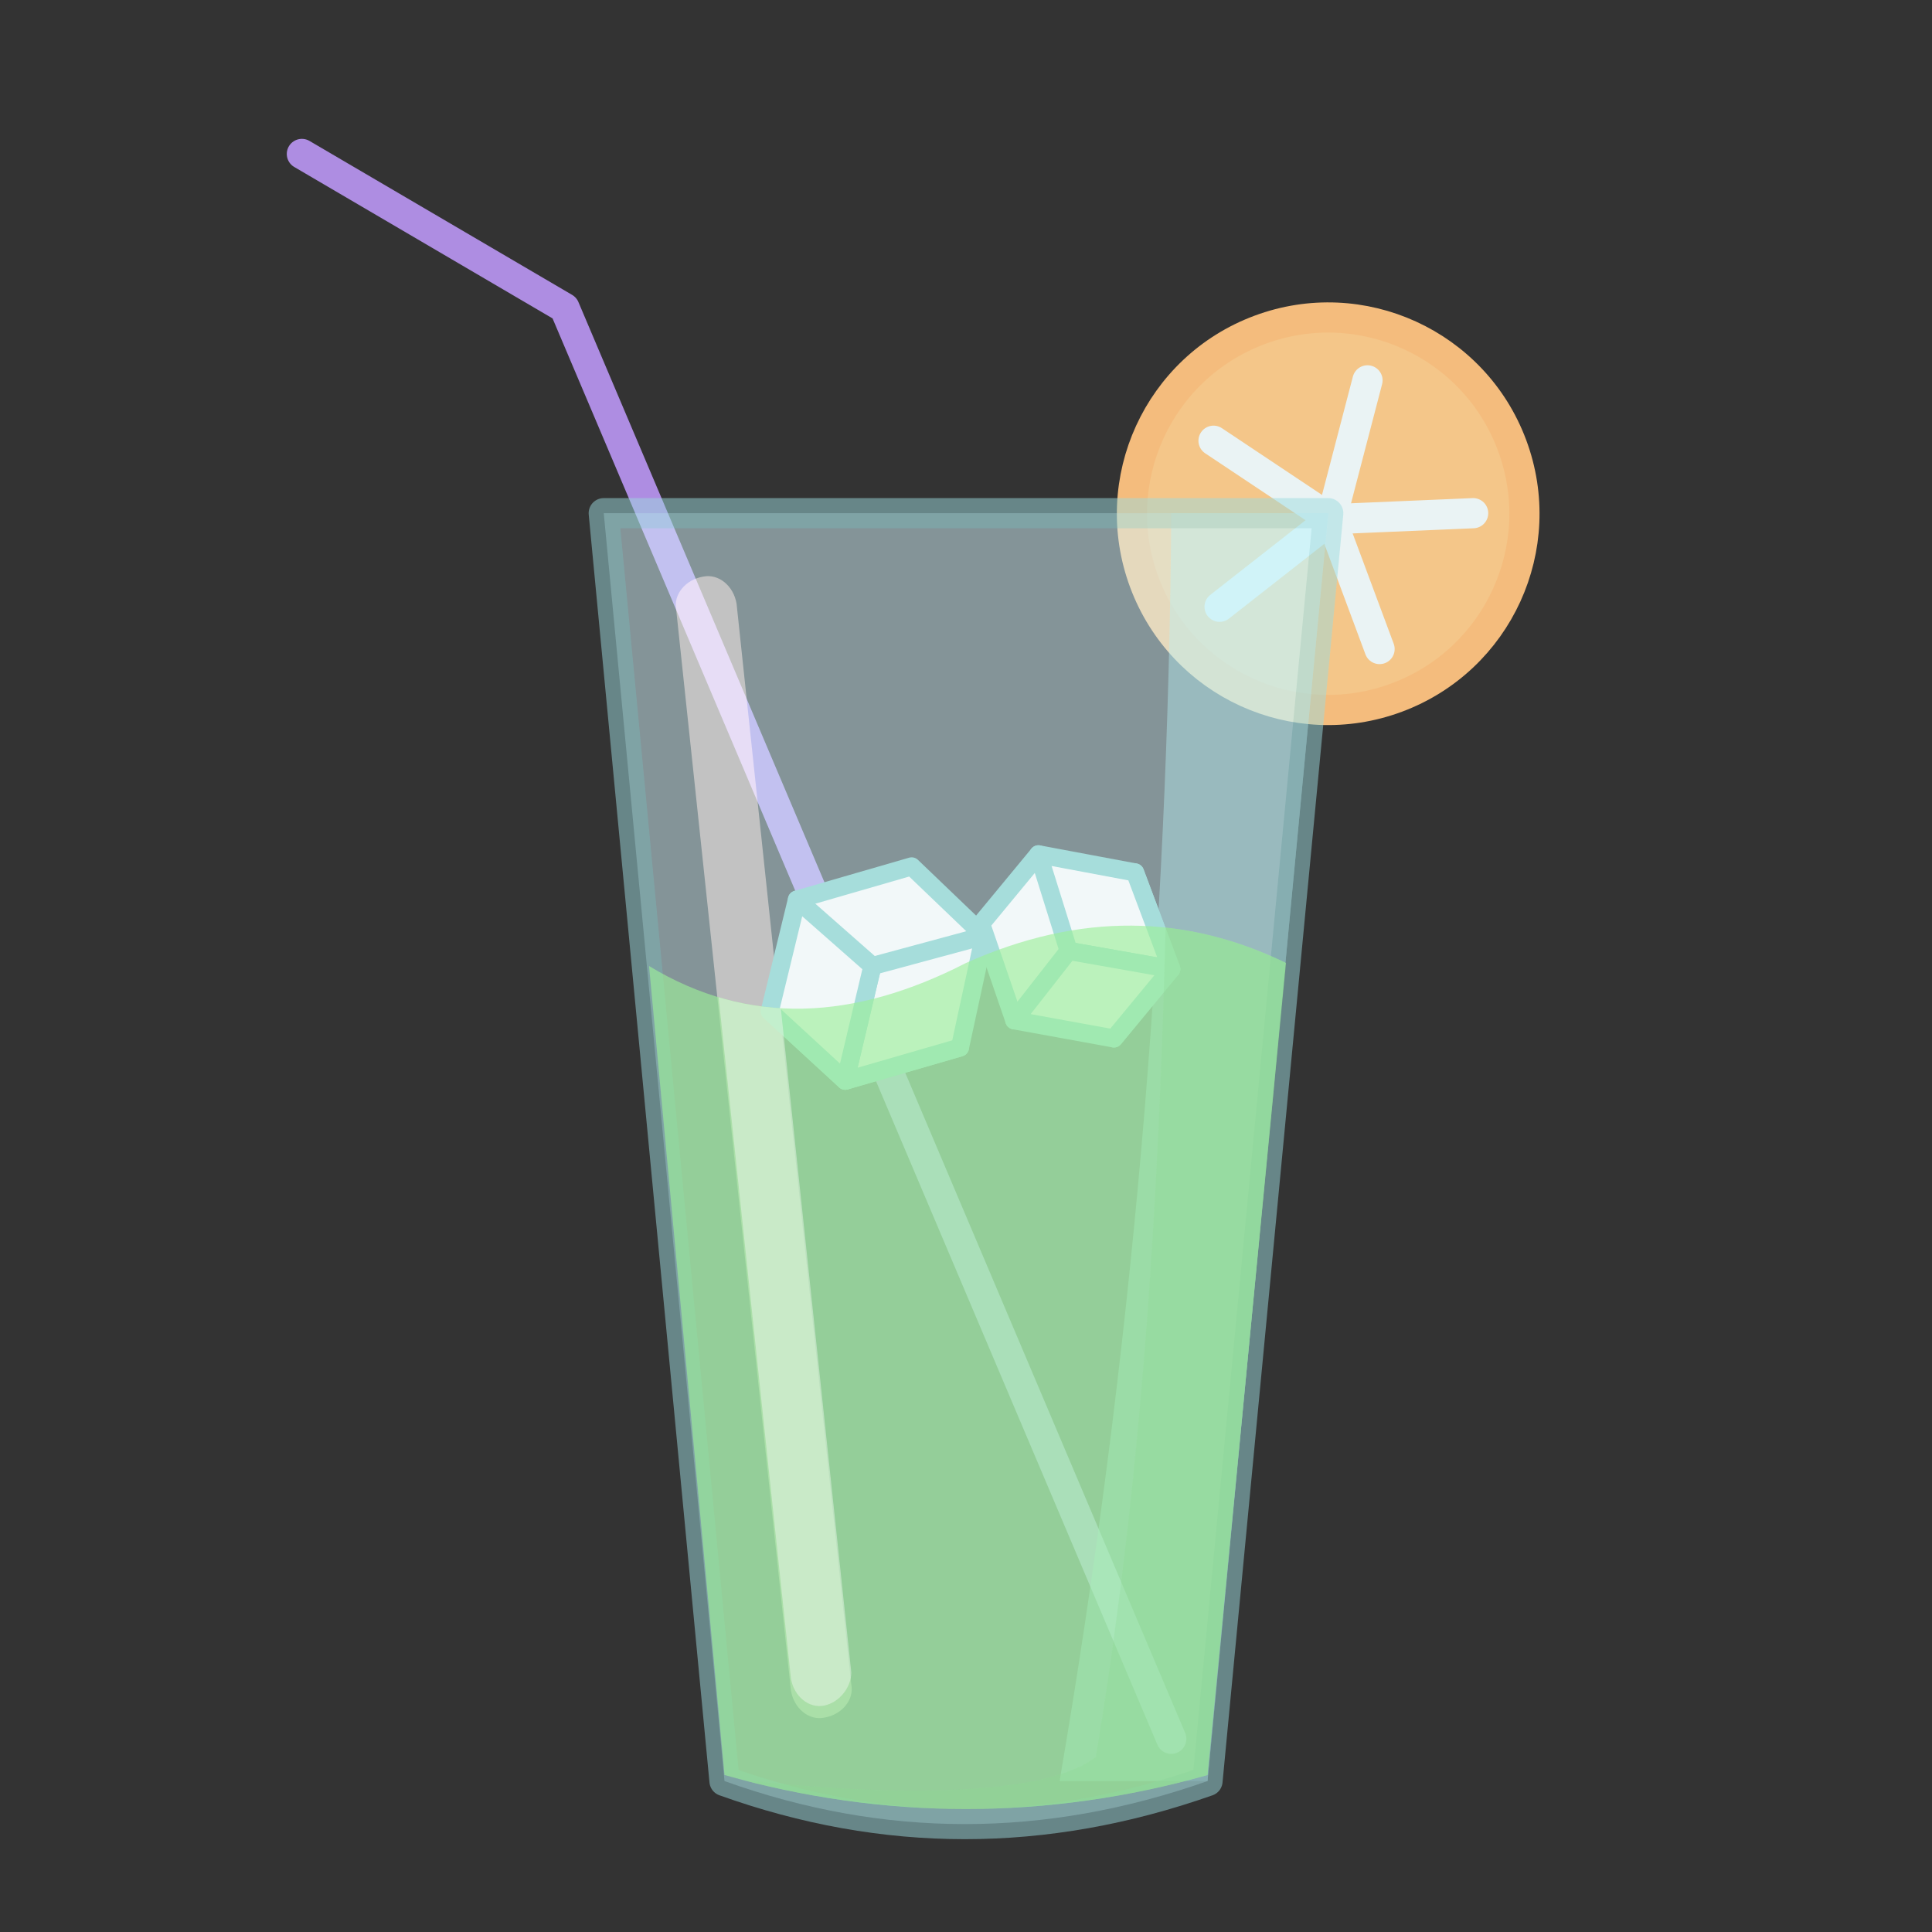 <?xml version="1.0" encoding="utf-8"?>
<!-- Generator: Adobe Illustrator 19.2.0, SVG Export Plug-In . SVG Version: 6.00 Build 0)  -->
<svg version="1.1" xmlns="http://www.w3.org/2000/svg" xmlns:xlink="http://www.w3.org/1999/xlink" x="0px" y="0px" width="64px"
	 height="64px" viewBox="0 0 64 64" style="enable-background:new 0 0 64 64;" xml:space="preserve">
<rect x="0" y="0" width="64" height="64" fill="#333333" stroke="none"/>
<style type="text/css">
	.st0{fill:#98D9ED;}
	.st1{fill:none;stroke:#6D6E70;stroke-width:0.15;stroke-miterlimit:10;}
	.st2{fill:none;stroke:#6D6E70;stroke-width:0.25;stroke-miterlimit:10;}
	.st3{display:none;}
	.st4{display:inline;fill:none;stroke:#221F1F;stroke-width:2;stroke-miterlimit:10;}
	.st5{display:inline;}
	.st6{fill:none;stroke:#221F1F;stroke-width:2;stroke-linejoin:round;stroke-miterlimit:10;}
	.st7{fill:none;stroke:#221F1F;stroke-width:2;stroke-miterlimit:10;}
	.st8{display:inline;fill:none;stroke:#221F1F;stroke-width:2;stroke-linecap:round;stroke-linejoin:round;stroke-miterlimit:10;}
	.st9{fill:none;stroke:#221F1F;stroke-width:2;stroke-linecap:round;stroke-linejoin:round;stroke-miterlimit:10;}
	.st10{fill:#FFFFFF;stroke:#221F1F;stroke-width:2;stroke-miterlimit:10;}
	.st11{clip-path:url(#XMLID_26_);fill:#B8DDDB;}
	.st12{clip-path:url(#XMLID_26_);fill:#EDFBFC;}
	.st13{fill:#DBF0F3;stroke:#221F1F;stroke-width:2;stroke-miterlimit:10;}
	.st14{fill:#FFFFFF;stroke:#000000;stroke-width:2;stroke-linecap:round;stroke-linejoin:round;stroke-miterlimit:10;}
	.st15{clip-path:url(#XMLID_27_);fill:#E8E8E8;}
	.st16{clip-path:url(#XMLID_28_);fill:#E8E8E8;}
	.st17{fill:#DBF0F3;stroke:#000000;stroke-width:2;stroke-linejoin:round;stroke-miterlimit:10;}
	.st18{fill:#DBF0F3;stroke:#000000;stroke-width:2;stroke-miterlimit:10;}
	.st19{clip-path:url(#XMLID_29_);fill:#B8DDDB;}
	.st20{clip-path:url(#XMLID_29_);fill:#EDFBFC;}
	.st21{fill:#DBF0F3;stroke:#000000;stroke-width:1.4;stroke-linejoin:round;stroke-miterlimit:10;}
	.st22{fill:#DBF0F3;stroke:#000000;stroke-width:1.4;stroke-miterlimit:10;}
	.st23{fill:#FFFFFF;stroke:#000000;stroke-width:1.4;stroke-linecap:round;stroke-linejoin:round;stroke-miterlimit:10;}
	.st24{clip-path:url(#XMLID_30_);fill:#E8E8E8;}
	.st25{clip-path:url(#XMLID_31_);fill:#E8E8E8;}
	.st26{fill:#DBF0F3;stroke:#221F1F;stroke-width:1.4;stroke-miterlimit:10;}
	.st27{fill:#EDFBFC;}
	.st28{display:inline;fill:none;stroke:#221F1F;stroke-width:2;stroke-linecap:round;stroke-miterlimit:10;}
	.st29{display:inline;fill:none;stroke:#221F1F;stroke-width:2;stroke-linejoin:round;stroke-miterlimit:10;}
	.st30{fill:#221F1F;}
	.st31{clip-path:url(#XMLID_32_);fill:#EDFBFC;}
	.st32{clip-path:url(#XMLID_33_);fill:#B8DDDB;}
	.st33{clip-path:url(#XMLID_33_);fill:#EDFBFC;}
	.st34{clip-path:url(#XMLID_34_);fill:#EDFBFC;}
	.st35{clip-path:url(#XMLID_34_);fill:#B8DDDB;}
	.st36{clip-path:url(#XMLID_35_);fill:#EDFBFC;}
	.st37{clip-path:url(#XMLID_35_);fill:#B8DDDB;}
	.st38{clip-path:url(#XMLID_36_);fill:#B8DDDB;}
	.st39{clip-path:url(#XMLID_37_);}
	.st40{fill:#E8E8E8;}
	.st41{fill:#DBF0F3;}
	.st42{clip-path:url(#XMLID_38_);fill:#B8DDDB;}
	.st43{display:none;fill:none;stroke:#221F1F;stroke-width:2;stroke-miterlimit:10;}
	.st44{clip-path:url(#XMLID_39_);fill:#EDFBFC;}
	.st45{clip-path:url(#XMLID_40_);fill:#E8E8E8;}
	.st46{fill:#B8DDDB;}
	.st47{fill:none;stroke:#000000;stroke-width:2;stroke-linejoin:round;stroke-miterlimit:10;}
	.st48{clip-path:url(#XMLID_41_);fill:#B8DDDB;}
	.st49{clip-path:url(#XMLID_41_);fill:#EDFBFC;}
	.st50{clip-path:url(#XMLID_42_);fill:#B8DDDB;}
	.st51{clip-path:url(#XMLID_42_);fill:#EDFBFC;}
	.st52{clip-path:url(#XMLID_43_);fill:#B8DDDB;}
	.st53{clip-path:url(#XMLID_43_);fill:#EDFBFC;}
	.st54{display:inline;fill:none;stroke:#000000;stroke-width:2;stroke-linejoin:round;stroke-miterlimit:10;}
	.st55{display:none;fill:none;stroke:#221F1F;stroke-width:2;stroke-linecap:round;stroke-linejoin:round;stroke-miterlimit:10;}
	.st56{clip-path:url(#XMLID_44_);fill:#E8E8E8;}
	.st57{clip-path:url(#XMLID_44_);fill:#FFFFFF;}
	.st58{clip-path:url(#XMLID_45_);fill:#B8DDDB;}
	.st59{clip-path:url(#XMLID_45_);fill:#F5FCFC;}
	.st60{clip-path:url(#XMLID_46_);fill:#B8DDDB;}
	.st61{fill:#F4C689;stroke:#F4BC7D;stroke-miterlimit:10;}
	.st62{fill:#EFBB6A;stroke:#EAF3F4;stroke-linecap:round;stroke-linejoin:round;stroke-miterlimit:10;}
	.st63{fill:none;stroke:#AE8DE2;stroke-linecap:round;stroke-linejoin:round;stroke-miterlimit:10;}
	.st64{opacity:0.7;}
	.st65{clip-path:url(#XMLID_47_);fill:#C5F4F9;}
	.st66{clip-path:url(#XMLID_47_);fill:#FFFFFF;}
	.st67{fill:#F2F8F9;stroke:#A6DDDB;stroke-width:0.6;stroke-linecap:round;stroke-linejoin:round;stroke-miterlimit:10;}
	.st68{opacity:0.8;}
	.st69{opacity:0.6;clip-path:url(#XMLID_48_);fill:#95E597;}
	.st70{clip-path:url(#XMLID_48_);fill:#CBF4C9;}
	.st71{clip-path:url(#XMLID_49_);fill:#B8DDDB;}
	
		.st72{display:inline;fill:none;stroke:#221F1F;stroke-width:1.2;stroke-linecap:round;stroke-linejoin:round;stroke-miterlimit:10;}
	.st73{fill:none;stroke:#221F1F;stroke-width:1.2;stroke-linecap:round;stroke-linejoin:round;stroke-miterlimit:10;}
</style>
<g id="Leapfrog_Grid">
</g>
<g id="boss-bot">
</g>
<g id="boss-bot-color">
</g>
<g id="boss-bot-colorv1">
</g>
<g id="Leapfrog_Grid_1_">
</g>
<g id="teapot">
</g>
<g id="teapot-color">
</g>
<g id="Leapfrog_Grid_2_">
</g>
<g id="coffee-mug">
</g>
<g id="coffee-mug-color">
</g>
<g id="Leapfrog_Grid_3_">
</g>
<g id="car">
</g>
<g id="car-color">
</g>
<g id="Leapfrog_Grid_5_">
</g>
<g id="trash">
</g>
<g id="trash-color">
</g>
<g id="Leapfrog_Grid_4_">
</g>
<g id="folder">
</g>
<g id="Leapfrog_Grid_7_">
</g>
<g id="file">
</g>
<g id="Leapfrog_Grid_6_">
</g>
<g id="cocktail">
</g>
<g id="cocktail-color">
</g>
<g id="cocktail-final">
	<g>
		<g>
			<ellipse transform="matrix(0.937 -0.349 0.349 0.937 -3.163 16.445)" class="st61" cx="44" cy="17" rx="6.5" ry="6.5"/>
		</g>
		<g>
			<line class="st62" x1="44.1" y1="17.2" x2="45.7" y2="21.5"/>
			<line class="st62" x1="44.1" y1="17.2" x2="48.8" y2="17"/>
			<line class="st62" x1="44.1" y1="17.2" x2="45.3" y2="12.6"/>
			<line class="st62" x1="44.1" y1="17.2" x2="40.2" y2="14.6"/>
			<line class="st62" x1="44.1" y1="17.2" x2="40.4" y2="20.1"/>
		</g>
	</g>
	<polyline class="st63" points="10,5.1 18.7,10.2 38.8,57.6 	"/>
	<g class="st64">
		<defs>
			<path id="XMLID_23_" class="st64" d="M40,59c-5.4,1.9-10.7,1.9-16,0l-4-42h24L40,59z"/>
		</defs>
		<use xlink:href="#XMLID_23_"  style="overflow:visible;fill:#D7F9FF;"/>
		<clipPath id="XMLID_26_">
			<use xlink:href="#XMLID_23_"  style="overflow:visible;"/>
		</clipPath>
		<path style="clip-path:url(#XMLID_26_);fill:#C5F4F9;" d="M40,59l4-42h-5.2c-0.1,14-1.3,28-3.7,42H40z"/>
		<path style="clip-path:url(#XMLID_26_);fill:#FFFFFF;" d="M27.3,56.9L27.3,56.9c-0.5,0.1-1-0.3-1.1-0.9l-3.8-35.8
			c-0.1-0.5,0.3-1,0.9-1.1h0c0.5-0.1,1,0.3,1.1,0.9l3.8,35.8C28.3,56.3,27.9,56.8,27.3,56.9z"/>
		<use xlink:href="#XMLID_23_"  style="overflow:visible;fill:none;stroke:#9DDCE0;stroke-linejoin:round;stroke-miterlimit:10;"/>
	</g>
	<g>
		<polygon class="st67" points="38.8,32.1 36.9,34.4 35.7,31.2 37.6,28.9 		"/>
		<polygon class="st67" points="35.5,31.5 33.6,33.8 32.5,30.6 34.4,28.3 		"/>
		<polygon class="st67" points="34.4,28.3 35.4,31.5 38.8,32.1 37.6,28.9 		"/>
		<polygon class="st67" points="33.6,33.8 35.4,31.5 38.8,32.1 36.9,34.4 		"/>
	</g>
	<g>
		<polygon class="st67" points="28,35.8 25.5,33.5 29.3,32.4 31.8,34.7 		"/>
		<polygon class="st67" points="28.9,32.1 26.4,29.8 30.2,28.7 32.6,31 		"/>
		<polygon class="st67" points="32.6,31 28.9,32 28,35.8 31.8,34.7 		"/>
		<polygon class="st67" points="26.4,29.8 28.9,32 28,35.8 25.5,33.5 		"/>
	</g>
	<g class="st68">
		<defs>
			<path id="XMLID_22_" class="st68" d="M24,58.8c5.3,1.5,10.7,1.5,16,0l2.6-26.9l0,0c-3.3-1.6-6.8-1.7-10.6,0
				c-3.7,1.9-7.2,2.1-10.5,0.1L24,58.8z"/>
		</defs>
		<use xlink:href="#XMLID_22_"  style="overflow:visible;fill:#9CEF9A;"/>
		<clipPath id="XMLID_27_">
			<use xlink:href="#XMLID_22_"  style="overflow:visible;"/>
		</clipPath>
		<path style="opacity:0.6;clip-path:url(#XMLID_27_);fill:#95E597;" d="M44,16.6h-5.2c-0.1,13.8-0.2,27.8-2.5,41.6
			c-2.6,2-12.2,0.7-12.2,0.7c5.3,1.5,10.7,1.5,16,0l0.1-1.3c0,0,0,0,0,0L44,16.6z"/>
		<path style="clip-path:url(#XMLID_27_);fill:#CBF4C9;" d="M27.3,56.5L27.3,56.5c-0.5,0.1-1-0.3-1.1-0.9l-3.8-35.8
			c-0.1-0.5,0.3-1,0.9-1.1h0c0.5-0.1,1,0.3,1.1,0.9l3.8,35.8C28.2,55.9,27.8,56.4,27.3,56.5z"/>
	</g>
	<g class="st3">
		<g class="st5">
			<defs>
				<path id="XMLID_21_" d="M50.5,12.5c-2.5-3.6-7.5-4.5-11.1-2c-3.6,2.5-4.5,7.5-2,11.1c0.1,0.2,0.3,0.4,0.4,0.5l6.2-5.4l0.6,8.2
					c1.3-0.1,2.7-0.6,3.9-1.4C52.1,21.1,53,16.1,50.5,12.5z"/>
			</defs>
			<use xlink:href="#XMLID_21_"  style="overflow:visible;fill:#DBF0F3;"/>
			<clipPath id="XMLID_28_">
				<use xlink:href="#XMLID_21_"  style="overflow:visible;"/>
			</clipPath>
			<path style="clip-path:url(#XMLID_28_);fill:#B8DDDB;" d="M45.8,9.3l-1.7,8.8l0.5,6.9c1.3-0.1,2.7-0.6,3.9-1.4
				c3.6-2.5,4.5-7.5,2-11.1C48.9,10.3,48.3,9.4,45.8,9.3z"/>
			
				<use xlink:href="#XMLID_21_"  style="overflow:visible;fill:none;stroke:#221F1F;stroke-width:1.2;stroke-linecap:round;stroke-linejoin:round;stroke-miterlimit:10;"/>
		</g>
		<line class="st72" x1="44.1" y1="16.9" x2="36.5" y2="16.9"/>
		<line class="st73" x1="44.1" y1="16.9" x2="41.7" y2="24.1"/>
		<line class="st72" x1="44.1" y1="16.9" x2="50.2" y2="21.3"/>
		<line class="st72" x1="44.1" y1="16.9" x2="50.2" y2="12.4"/>
		<line class="st72" x1="44.1" y1="16.9" x2="41.7" y2="9.7"/>
	</g>
</g>
</svg>
